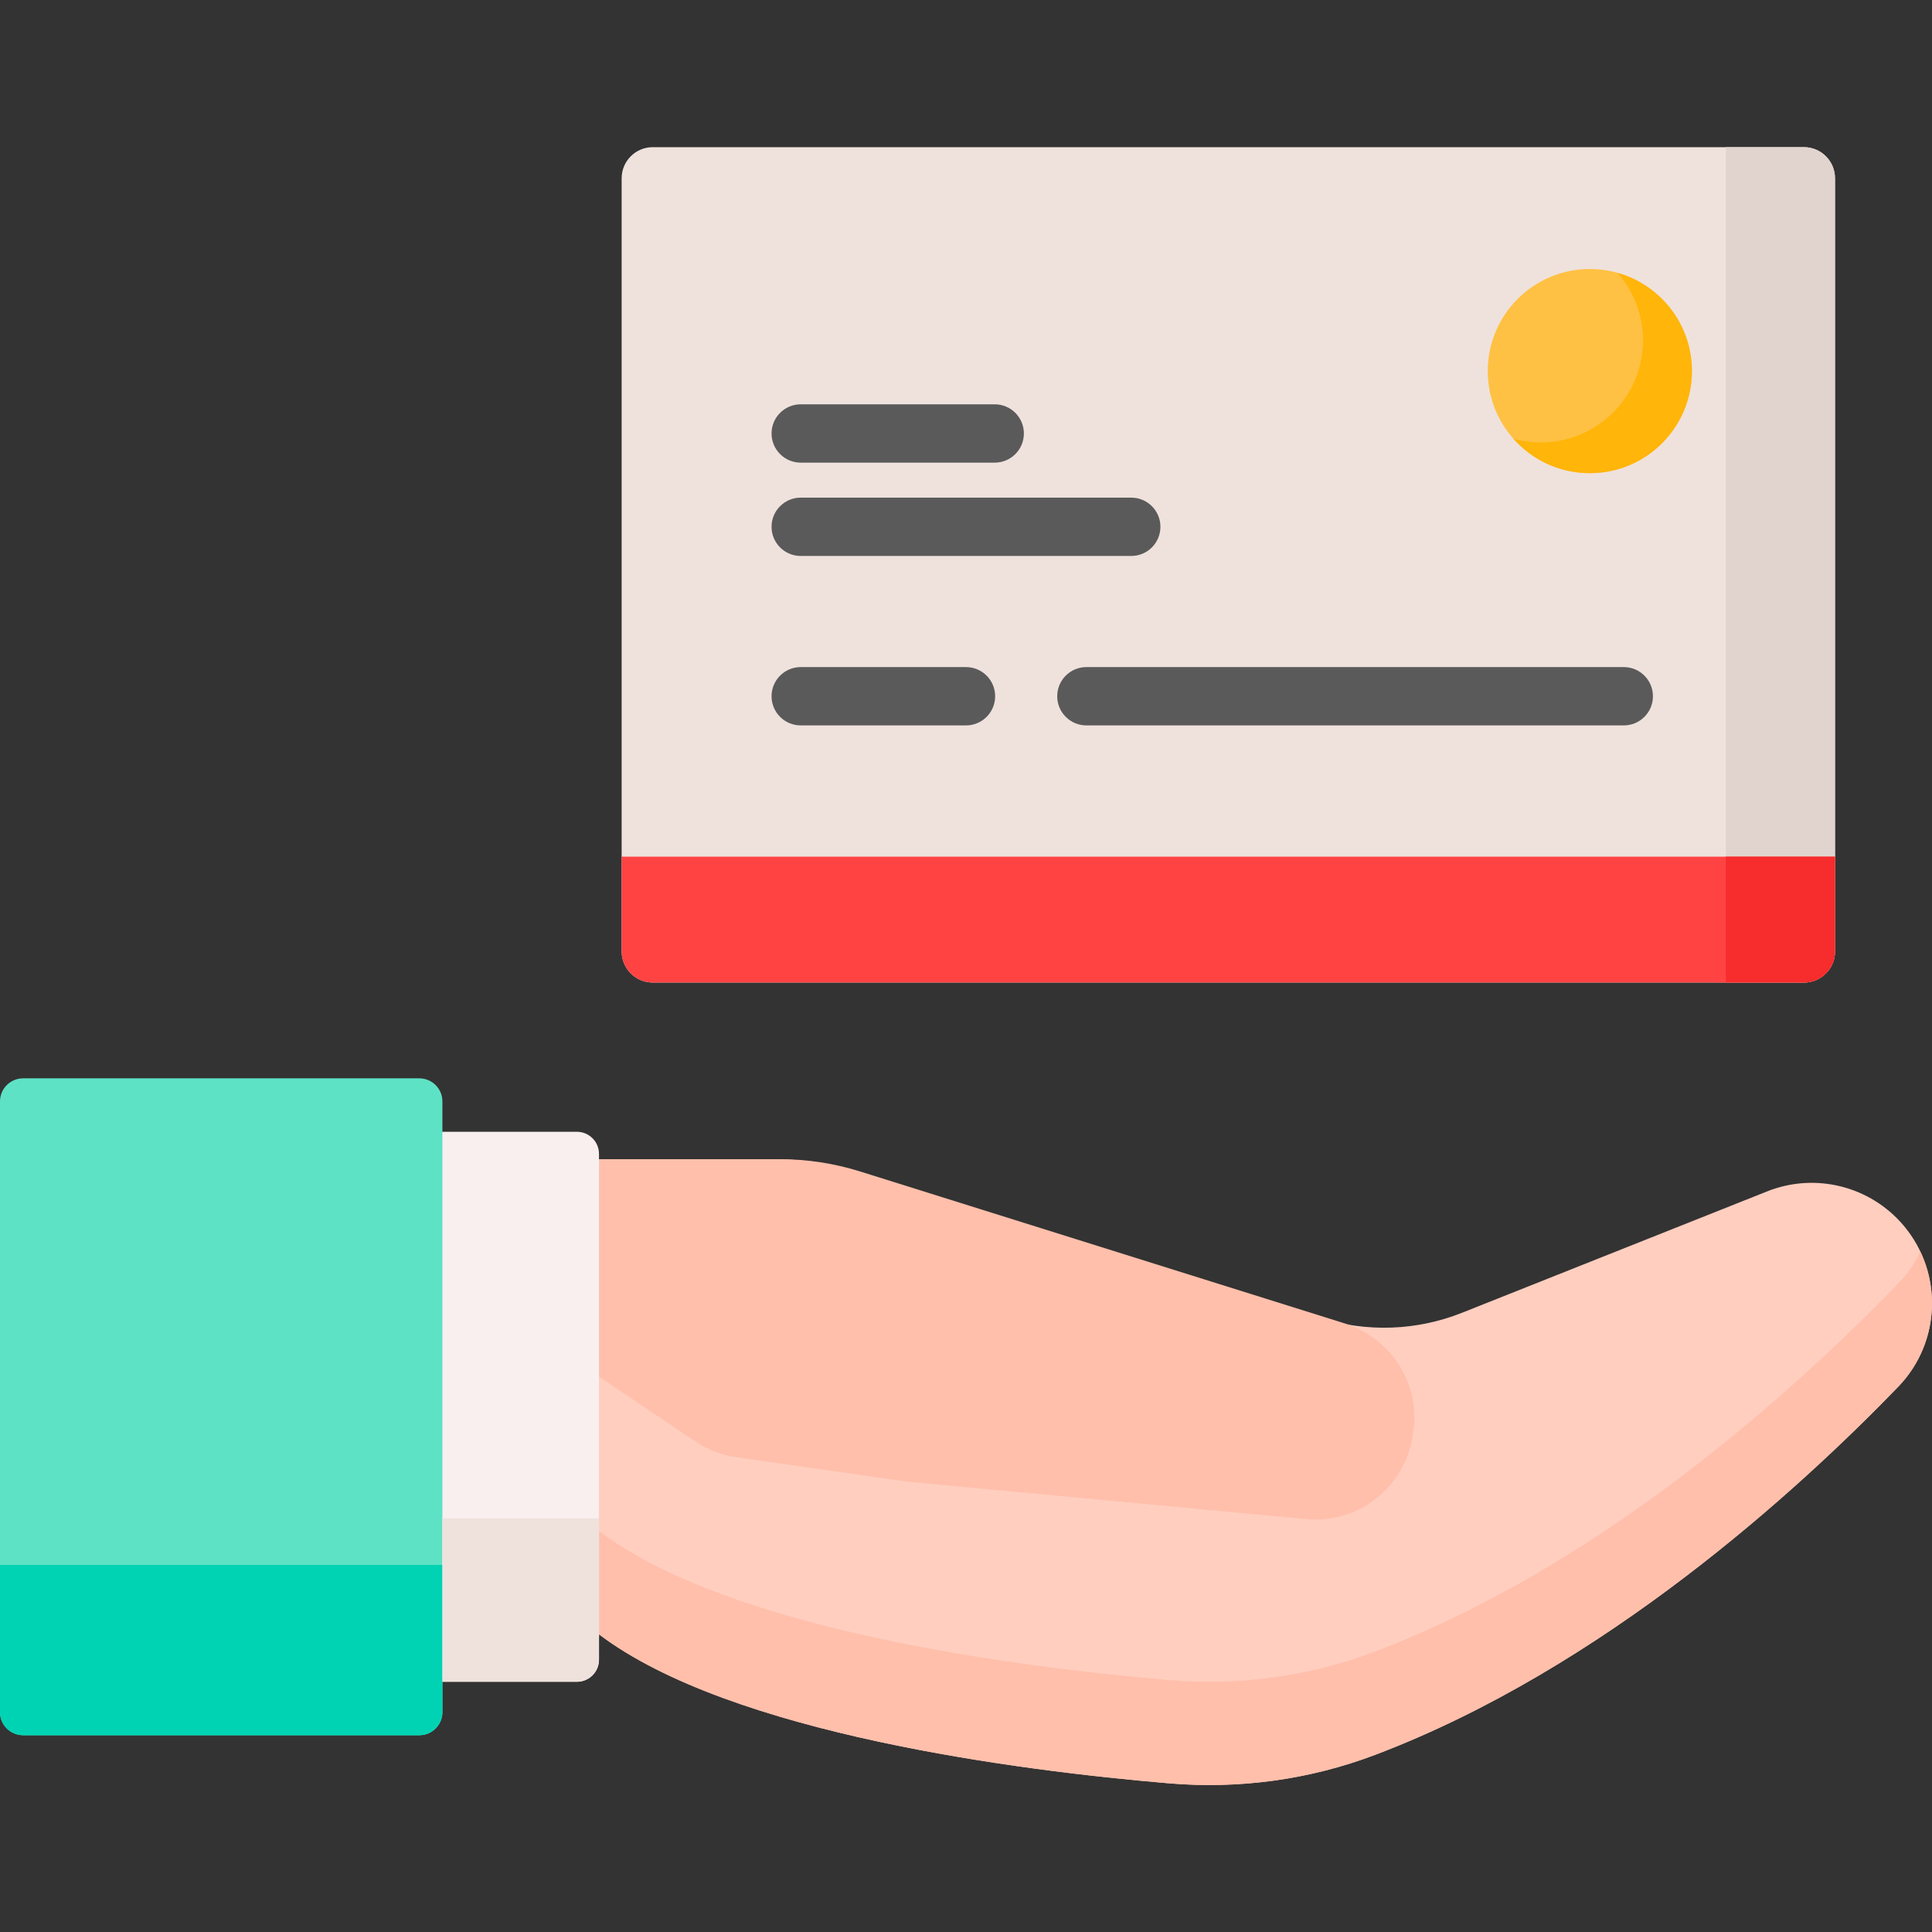 <svg height="512pt" viewBox="0 -39 512 512" width="512pt" xmlns="http://www.w3.org/2000/svg"><rect x="0" y="-39" width="512" height="512" fill="#333333" stroke="none"/><path d="m504.551 285.871c-8.84-10.547-23.445-14.234-36.23-9.145l-80.902 32.184c-11.898 4.734-25.066 5.23-37.285 1.398l-124.215-38.949c-6.672-2.094-13.617-3.156-20.609-3.156h-62.973v126.824h16.402v-.914c34.938 26.438 111.773 36.156 151.062 39.488 18.535 1.574 37.195-.945 54.59-7.535 60.477-22.926 112.031-70 138.645-97.551 11.34-11.738 11.996-30.133 1.516-42.645zm0 0" fill="#ffcebf"/><path d="m158.738 268.203h47.98c7.199 0 14.355 1.094 21.227 3.25l127.973 40.125c.078.023.152.047.23.07 12.672 3.918 20.594 16.469 18.27 29.527l-.188 1.051c-2.371 13.336-14.578 22.621-28.062 21.355l-105.855-9.945-45.09-6.445c-3.949-.566-7.723-2.016-11.035-4.246l-25.449-17.141zm0 0" fill="#ffbfab"/><path d="m512 306.355c0 8.012-3.008 16.008-8.961 22.16-26.617 27.547-78.172 74.629-138.652 97.555-17.387 6.582-36.059 9.109-54.578 7.531-39.301-3.324-116.141-13.051-151.07-39.484v-27.383c34.93 26.453 111.77 36.16 151.07 39.504 18.52 1.562 37.191-.949 54.578-7.551 60.48-22.926 112.035-69.988 138.652-97.535 2.477-2.562 4.438-5.422 5.867-8.48 2.062 4.324 3.094 9.012 3.094 13.684zm0 0" fill="#ffbfab"/><path d="m152.883 406.688h-50.883v-145.754h50.883c3.234 0 5.855 2.621 5.855 5.855v134.043c0 3.234-2.621 5.855-5.855 5.855zm0 0" fill="#f9efef"/><path d="m111.125 420.852h-105.008c-3.379 0-6.117-2.742-6.117-6.121v-161.84c0-3.379 2.738-6.121 6.117-6.121h105.004c3.383 0 6.121 2.742 6.121 6.121v161.84c0 3.379-2.738 6.121-6.117 6.121zm0 0" fill="#5ee2c5"/><path d="m111.125 420.852h-105.008c-3.379 0-6.117-2.742-6.117-6.121v-39.016h117.242v39.016c0 3.379-2.738 6.121-6.117 6.121zm0 0" fill="#00d3b4"/><path d="m152.883 406.688h-35.641v-43.32h41.496v37.465c0 3.234-2.621 5.855-5.855 5.855zm0 0" fill="#efe2dd"/><path d="m478.055 221.387h-305.066c-4.555 0-8.246-3.691-8.246-8.242v-204.898c0-4.555 3.691-8.246 8.246-8.246h305.066c4.551 0 8.242 3.691 8.242 8.246v204.898c0 4.551-3.691 8.242-8.242 8.242zm0 0" fill="#efe2dd"/><path d="m478.055 221.387h-20.688v-221.387h20.688c4.551 0 8.242 3.691 8.242 8.242v204.898c0 4.555-3.691 8.246-8.242 8.246zm0 0" fill="#e1d3ce"/><path d="m448.371 59.344c0 14.938-12.109 27.051-27.051 27.051-14.938 0-27.051-12.113-27.051-27.051 0-14.941 12.113-27.051 27.051-27.051 14.941 0 27.051 12.109 27.051 27.051zm0 0" fill="#ffc143"/><path d="m448.375 59.34c0 14.941-12.109 27.051-27.051 27.051-8.082 0-15.324-3.535-20.273-9.152 2.32.66 4.773 1.012 7.309 1.012 14.934 0 27.051-12.109 27.051-27.055 0-6.859-2.555-13.129-6.77-17.891 11.387 3.188 19.734 13.637 19.734 26.035zm0 0" fill="#ffb509"/><path d="m478.055 221.387h-305.066c-4.555 0-8.246-3.691-8.246-8.242v-25.113h321.555v25.113c0 4.551-3.691 8.242-8.242 8.242zm0 0" fill="#ff4343"/><path d="m478.055 221.387h-20.688v-33.355h28.93v25.113c0 4.551-3.691 8.242-8.242 8.242zm0 0" fill="#f72c2c"/><g fill="#5a5a5a"><path d="m212.199 83.605h51.41c4.27 0 7.73-3.461 7.73-7.73s-3.461-7.73-7.73-7.73h-51.41c-4.27 0-7.73 3.461-7.73 7.73s3.461 7.73 7.73 7.73zm0 0"/><path d="m307.523 100.609c0-4.27-3.461-7.73-7.727-7.73h-87.598c-4.27 0-7.73 3.461-7.73 7.73s3.461 7.727 7.73 7.727h87.598c4.266 0 7.727-3.457 7.727-7.727zm0 0"/><path d="m212.199 137.785c-4.27 0-7.73 3.457-7.73 7.727s3.461 7.73 7.73 7.73h43.797c4.27 0 7.73-3.461 7.73-7.73s-3.461-7.727-7.73-7.727zm0 0"/><path d="m287.902 153.242h142.418c4.27 0 7.727-3.461 7.727-7.73s-3.461-7.727-7.727-7.727h-142.418c-4.27 0-7.73 3.457-7.73 7.727s3.461 7.73 7.73 7.73zm0 0"/></g></svg>
